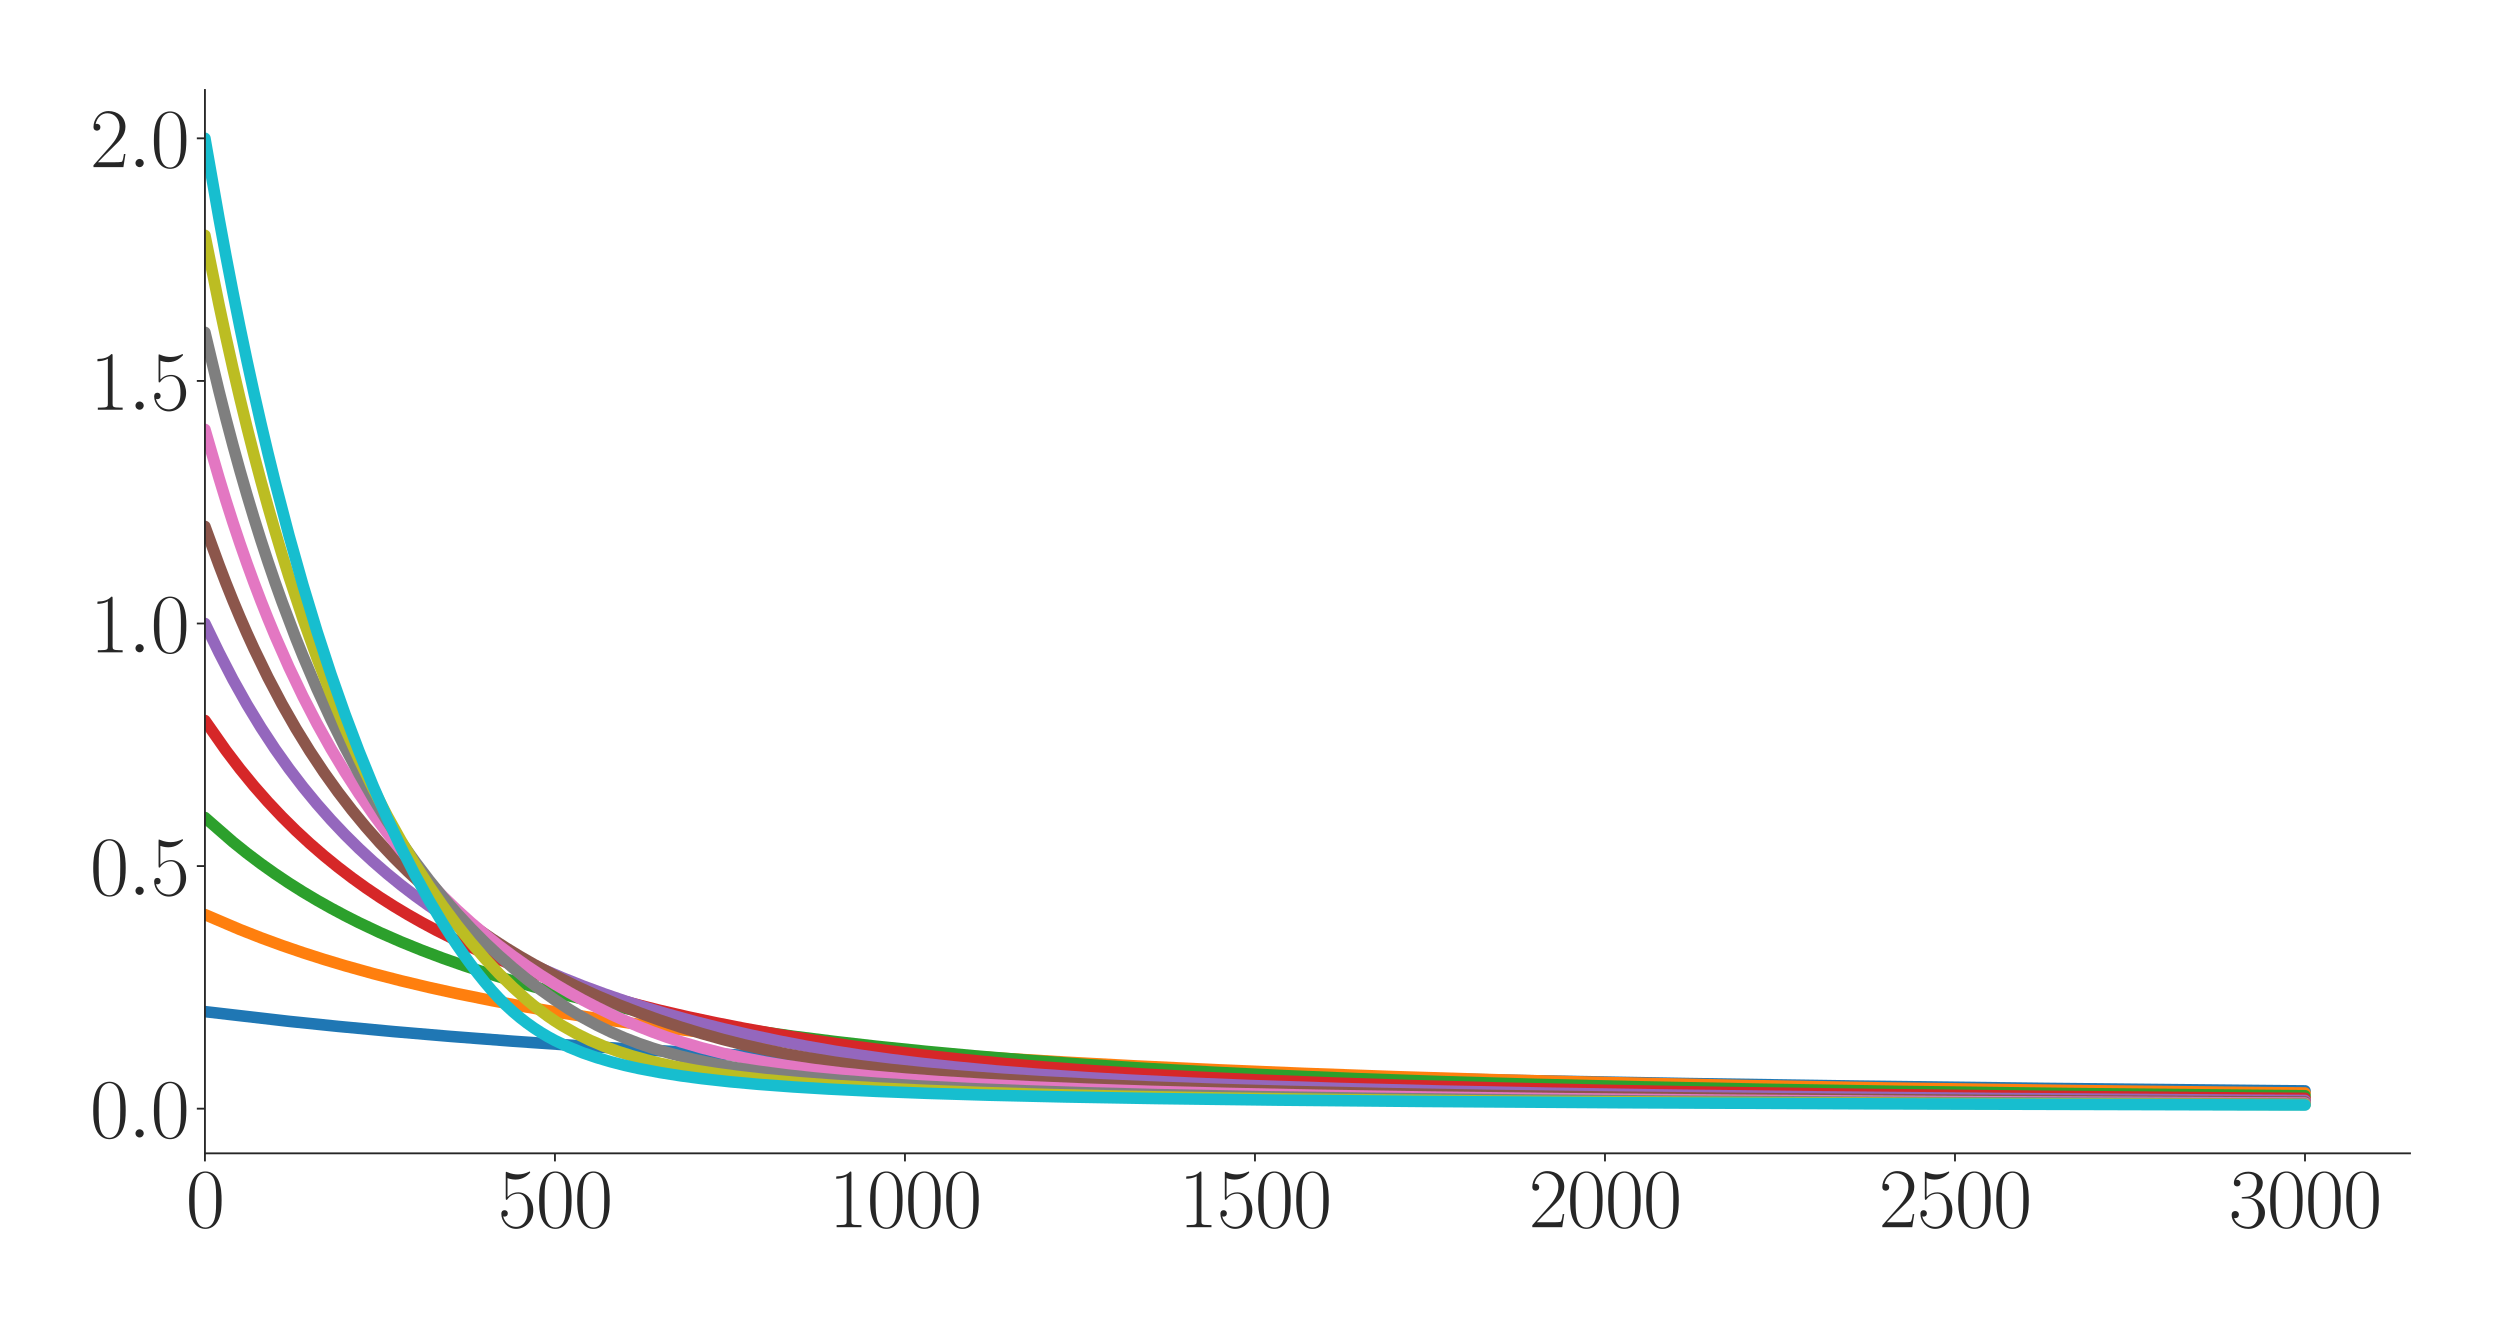 <?xml version="1.0" encoding="utf-8" standalone="no"?>
<!DOCTYPE svg PUBLIC "-//W3C//DTD SVG 1.1//EN"
  "http://www.w3.org/Graphics/SVG/1.1/DTD/svg11.dtd">
<svg xmlns:xlink="http://www.w3.org/1999/xlink" width="1080pt" height="576pt" viewBox="0 0 1080 576" xmlns="http://www.w3.org/2000/svg" version="1.1">
 <defs>
  <style type="text/css">*{stroke-linejoin: round; stroke-linecap: butt}</style>
 </defs>
 <g id="figure_1">
  <g id="patch_1">
   <path d="M 0 576 
L 1080 576 
L 1080 0 
L 0 0 
z
" style="fill: #ffffff"/>
  </g>
  <g id="axes_1">
   <g id="patch_2">
    <path d="M 88.532 498.237 
L 1041.12 498.237 
L 1041.12 38.88 
L 88.532 38.88 
z
" style="fill: #ffffff"/>
   </g>
   <g id="matplotlib.axis_1">
    <g id="xtick_1">
     <g id="line2d_1">
      <defs>
       <path id="m3c3401a5d2" d="M 0 0 
L 0 3.5 
" style="stroke: #262626; stroke-width: 0.8"/>
      </defs>
      <g>
       <use xlink:href="#m3c3401a5d2" x="88.532" y="498.237" style="fill: #262626; stroke: #262626; stroke-width: 0.8"/>
      </g>
     </g>
     <g id="text_1">
      <!-- $\mathdefault{0}$ -->
      <g style="fill: #262626" transform="translate(80.308 530.144) scale(0.36 -0.36)">
       <defs>
        <path id="CMR17-30" d="M 2688 2025 
C 2688 2416 2682 3080 2413 3591 
C 2176 4039 1798 4198 1466 4198 
C 1158 4198 768 4058 525 3597 
C 269 3118 243 2524 243 2025 
C 243 1661 250 1106 448 619 
C 723 -39 1216 -128 1466 -128 
C 1760 -128 2208 -7 2470 600 
C 2662 1042 2688 1559 2688 2025 
z
M 1466 -26 
C 1056 -26 813 325 723 812 
C 653 1188 653 1738 653 2096 
C 653 2588 653 2997 736 3387 
C 858 3929 1216 4096 1466 4096 
C 1728 4096 2067 3923 2189 3400 
C 2272 3036 2278 2607 2278 2096 
C 2278 1680 2278 1169 2202 792 
C 2067 95 1690 -26 1466 -26 
z
" transform="scale(0.016)"/>
       </defs>
       <use xlink:href="#CMR17-30" transform="scale(0.996)"/>
      </g>
     </g>
    </g>
    <g id="xtick_2">
     <g id="line2d_2">
      <g>
       <use xlink:href="#m3c3401a5d2" x="239.737" y="498.237" style="fill: #262626; stroke: #262626; stroke-width: 0.8"/>
      </g>
     </g>
     <g id="text_2">
      <!-- $\mathdefault{500}$ -->
      <g style="fill: #262626" transform="translate(215.064 530.144) scale(0.36 -0.36)">
       <defs>
        <path id="CMR17-35" d="M 730 3692 
C 794 3666 1056 3584 1325 3584 
C 1920 3584 2246 3911 2432 4100 
C 2432 4157 2432 4192 2394 4192 
C 2387 4192 2374 4192 2323 4163 
C 2099 4058 1837 3973 1517 3973 
C 1325 3973 1037 3999 723 4139 
C 653 4171 640 4171 634 4171 
C 602 4171 595 4164 595 4037 
L 595 2203 
C 595 2089 595 2057 659 2057 
C 691 2057 704 2070 736 2114 
C 941 2401 1222 2522 1542 2522 
C 1766 2522 2246 2382 2246 1289 
C 2246 1085 2246 715 2054 421 
C 1894 159 1645 25 1370 25 
C 947 25 518 320 403 814 
C 429 807 480 795 506 795 
C 589 795 749 840 749 1038 
C 749 1210 627 1280 506 1280 
C 358 1280 262 1190 262 1011 
C 262 454 704 -128 1382 -128 
C 2042 -128 2669 440 2669 1264 
C 2669 2030 2170 2624 1549 2624 
C 1222 2624 947 2503 730 2274 
L 730 3692 
z
" transform="scale(0.016)"/>
       </defs>
       <use xlink:href="#CMR17-35" transform="scale(0.996)"/>
       <use xlink:href="#CMR17-30" transform="translate(45.69 0) scale(0.996)"/>
       <use xlink:href="#CMR17-30" transform="translate(91.381 0) scale(0.996)"/>
      </g>
     </g>
    </g>
    <g id="xtick_3">
     <g id="line2d_3">
      <g>
       <use xlink:href="#m3c3401a5d2" x="390.941" y="498.237" style="fill: #262626; stroke: #262626; stroke-width: 0.8"/>
      </g>
     </g>
     <g id="text_3">
      <!-- $\mathdefault{1000}$ -->
      <g style="fill: #262626" transform="translate(358.044 530.144) scale(0.36 -0.36)">
       <defs>
        <path id="CMR17-31" d="M 1702 4058 
C 1702 4192 1696 4192 1606 4192 
C 1357 3916 979 3827 621 3827 
C 602 3827 570 3827 563 3808 
C 557 3795 557 3782 557 3648 
C 755 3648 1088 3686 1344 3839 
L 1344 461 
C 1344 236 1331 160 781 160 
L 589 160 
L 589 0 
C 896 0 1216 0 1523 0 
C 1830 0 2150 0 2458 0 
L 2458 160 
L 2266 160 
C 1715 160 1702 230 1702 458 
L 1702 4058 
z
" transform="scale(0.016)"/>
       </defs>
       <use xlink:href="#CMR17-31" transform="scale(0.996)"/>
       <use xlink:href="#CMR17-30" transform="translate(45.69 0) scale(0.996)"/>
       <use xlink:href="#CMR17-30" transform="translate(91.381 0) scale(0.996)"/>
       <use xlink:href="#CMR17-30" transform="translate(137.071 0) scale(0.996)"/>
      </g>
     </g>
    </g>
    <g id="xtick_4">
     <g id="line2d_4">
      <g>
       <use xlink:href="#m3c3401a5d2" x="542.145" y="498.237" style="fill: #262626; stroke: #262626; stroke-width: 0.8"/>
      </g>
     </g>
     <g id="text_4">
      <!-- $\mathdefault{1500}$ -->
      <g style="fill: #262626" transform="translate(509.248 530.144) scale(0.36 -0.36)">
       <use xlink:href="#CMR17-31" transform="scale(0.996)"/>
       <use xlink:href="#CMR17-35" transform="translate(45.69 0) scale(0.996)"/>
       <use xlink:href="#CMR17-30" transform="translate(91.381 0) scale(0.996)"/>
       <use xlink:href="#CMR17-30" transform="translate(137.071 0) scale(0.996)"/>
      </g>
     </g>
    </g>
    <g id="xtick_5">
     <g id="line2d_5">
      <g>
       <use xlink:href="#m3c3401a5d2" x="693.35" y="498.237" style="fill: #262626; stroke: #262626; stroke-width: 0.8"/>
      </g>
     </g>
     <g id="text_5">
      <!-- $\mathdefault{2000}$ -->
      <g style="fill: #262626" transform="translate(660.453 530.144) scale(0.36 -0.36)">
       <defs>
        <path id="CMR17-32" d="M 2669 989 
L 2554 989 
C 2490 536 2438 459 2413 420 
C 2381 369 1920 369 1830 369 
L 602 369 
C 832 619 1280 1072 1824 1597 
C 2214 1967 2669 2402 2669 3035 
C 2669 3790 2067 4224 1395 4224 
C 691 4224 262 3604 262 3030 
C 262 2780 448 2748 525 2748 
C 589 2748 781 2787 781 3010 
C 781 3207 614 3264 525 3264 
C 486 3264 448 3258 422 3245 
C 544 3790 915 4058 1306 4058 
C 1862 4058 2227 3617 2227 3035 
C 2227 2479 1901 2000 1536 1584 
L 262 146 
L 262 0 
L 2515 0 
L 2669 989 
z
" transform="scale(0.016)"/>
       </defs>
       <use xlink:href="#CMR17-32" transform="scale(0.996)"/>
       <use xlink:href="#CMR17-30" transform="translate(45.69 0) scale(0.996)"/>
       <use xlink:href="#CMR17-30" transform="translate(91.381 0) scale(0.996)"/>
       <use xlink:href="#CMR17-30" transform="translate(137.071 0) scale(0.996)"/>
      </g>
     </g>
    </g>
    <g id="xtick_6">
     <g id="line2d_6">
      <g>
       <use xlink:href="#m3c3401a5d2" x="844.554" y="498.237" style="fill: #262626; stroke: #262626; stroke-width: 0.8"/>
      </g>
     </g>
     <g id="text_6">
      <!-- $\mathdefault{2500}$ -->
      <g style="fill: #262626" transform="translate(811.657 530.144) scale(0.36 -0.36)">
       <use xlink:href="#CMR17-32" transform="scale(0.996)"/>
       <use xlink:href="#CMR17-35" transform="translate(45.69 0) scale(0.996)"/>
       <use xlink:href="#CMR17-30" transform="translate(91.381 0) scale(0.996)"/>
       <use xlink:href="#CMR17-30" transform="translate(137.071 0) scale(0.996)"/>
      </g>
     </g>
    </g>
    <g id="xtick_7">
     <g id="line2d_7">
      <g>
       <use xlink:href="#m3c3401a5d2" x="995.759" y="498.237" style="fill: #262626; stroke: #262626; stroke-width: 0.8"/>
      </g>
     </g>
     <g id="text_7">
      <!-- $\mathdefault{3000}$ -->
      <g style="fill: #262626" transform="translate(962.862 530.144) scale(0.36 -0.36)">
       <defs>
        <path id="CMR17-33" d="M 1414 2157 
C 1984 2157 2234 1662 2234 1090 
C 2234 320 1824 25 1453 25 
C 1114 25 563 194 390 693 
C 422 680 454 680 486 680 
C 640 680 755 782 755 948 
C 755 1133 614 1216 486 1216 
C 378 1216 211 1165 211 926 
C 211 335 787 -128 1466 -128 
C 2176 -128 2720 430 2720 1085 
C 2720 1707 2208 2157 1600 2227 
C 2086 2328 2554 2756 2554 3329 
C 2554 3820 2048 4179 1472 4179 
C 890 4179 378 3829 378 3329 
C 378 3110 544 3072 627 3072 
C 762 3072 877 3155 877 3321 
C 877 3486 762 3569 627 3569 
C 602 3569 570 3569 544 3557 
C 730 3959 1235 4032 1459 4032 
C 1683 4032 2106 3925 2106 3320 
C 2106 3143 2080 2828 1862 2550 
C 1670 2304 1453 2304 1242 2284 
C 1210 2284 1062 2269 1037 2269 
C 992 2263 966 2257 966 2208 
C 966 2163 973 2157 1101 2157 
L 1414 2157 
z
" transform="scale(0.016)"/>
       </defs>
       <use xlink:href="#CMR17-33" transform="scale(0.996)"/>
       <use xlink:href="#CMR17-30" transform="translate(45.69 0) scale(0.996)"/>
       <use xlink:href="#CMR17-30" transform="translate(91.381 0) scale(0.996)"/>
       <use xlink:href="#CMR17-30" transform="translate(137.071 0) scale(0.996)"/>
      </g>
     </g>
    </g>
   </g>
   <g id="matplotlib.axis_2">
    <g id="ytick_1">
     <g id="line2d_8">
      <defs>
       <path id="m3530766ba0" d="M 0 0 
L -3.5 0 
" style="stroke: #262626; stroke-width: 0.8"/>
      </defs>
      <g>
       <use xlink:href="#m3530766ba0" x="88.532" y="478.939" style="fill: #262626; stroke: #262626; stroke-width: 0.8"/>
      </g>
     </g>
     <g id="text_8">
      <!-- $\mathdefault{0.0}$ -->
      <g style="fill: #262626" transform="translate(38.88 491.393) scale(0.36 -0.36)">
       <defs>
        <path id="CMMI12-3a" d="M 1178 307 
C 1178 492 1024 619 870 619 
C 685 619 557 466 557 313 
C 557 128 710 0 864 0 
C 1050 0 1178 153 1178 307 
z
" transform="scale(0.016)"/>
       </defs>
       <use xlink:href="#CMR17-30" transform="scale(0.996)"/>
       <use xlink:href="#CMMI12-3a" transform="translate(45.69 0) scale(0.996)"/>
       <use xlink:href="#CMR17-30" transform="translate(72.788 0) scale(0.996)"/>
      </g>
     </g>
    </g>
    <g id="ytick_2">
     <g id="line2d_9">
      <g>
       <use xlink:href="#m3530766ba0" x="88.532" y="374.144" style="fill: #262626; stroke: #262626; stroke-width: 0.8"/>
      </g>
     </g>
     <g id="text_9">
      <!-- $\mathdefault{0.5}$ -->
      <g style="fill: #262626" transform="translate(38.88 386.598) scale(0.36 -0.36)">
       <use xlink:href="#CMR17-30" transform="scale(0.996)"/>
       <use xlink:href="#CMMI12-3a" transform="translate(45.69 0) scale(0.996)"/>
       <use xlink:href="#CMR17-35" transform="translate(72.788 0) scale(0.996)"/>
      </g>
     </g>
    </g>
    <g id="ytick_3">
     <g id="line2d_10">
      <g>
       <use xlink:href="#m3530766ba0" x="88.532" y="269.35" style="fill: #262626; stroke: #262626; stroke-width: 0.8"/>
      </g>
     </g>
     <g id="text_10">
      <!-- $\mathdefault{1.0}$ -->
      <g style="fill: #262626" transform="translate(38.88 281.803) scale(0.36 -0.36)">
       <use xlink:href="#CMR17-31" transform="scale(0.996)"/>
       <use xlink:href="#CMMI12-3a" transform="translate(45.69 0) scale(0.996)"/>
       <use xlink:href="#CMR17-30" transform="translate(72.788 0) scale(0.996)"/>
      </g>
     </g>
    </g>
    <g id="ytick_4">
     <g id="line2d_11">
      <g>
       <use xlink:href="#m3530766ba0" x="88.532" y="164.555" style="fill: #262626; stroke: #262626; stroke-width: 0.8"/>
      </g>
     </g>
     <g id="text_11">
      <!-- $\mathdefault{1.5}$ -->
      <g style="fill: #262626" transform="translate(38.88 177.008) scale(0.36 -0.36)">
       <use xlink:href="#CMR17-31" transform="scale(0.996)"/>
       <use xlink:href="#CMMI12-3a" transform="translate(45.69 0) scale(0.996)"/>
       <use xlink:href="#CMR17-35" transform="translate(72.788 0) scale(0.996)"/>
      </g>
     </g>
    </g>
    <g id="ytick_5">
     <g id="line2d_12">
      <g>
       <use xlink:href="#m3530766ba0" x="88.532" y="59.76" style="fill: #262626; stroke: #262626; stroke-width: 0.8"/>
      </g>
     </g>
     <g id="text_12">
      <!-- $\mathdefault{2.0}$ -->
      <g style="fill: #262626" transform="translate(38.88 72.213) scale(0.36 -0.36)">
       <use xlink:href="#CMR17-32" transform="scale(0.996)"/>
       <use xlink:href="#CMMI12-3a" transform="translate(45.69 0) scale(0.996)"/>
       <use xlink:href="#CMR17-30" transform="translate(72.788 0) scale(0.996)"/>
      </g>
     </g>
    </g>
   </g>
   <g id="line2d_13">
    <path d="M 88.532 437.021 
L 124.821 441.221 
L 145.99 443.395 
L 170.183 445.658 
L 194.375 447.713 
L 221.592 449.804 
L 251.833 451.894 
L 282.074 453.763 
L 315.339 455.604 
L 351.628 457.405 
L 390.941 459.117 
L 436.302 460.858 
L 484.688 462.482 
L 536.097 463.972 
L 593.555 465.406 
L 660.085 466.84 
L 729.639 468.095 
L 802.217 469.181 
L 883.867 470.182 
L 980.638 471.136 
L 995.759 471.266 
L 995.759 471.266 
" clip-path="url(#pdae94882af)" style="fill: none; stroke: #1f77b4; stroke-width: 5; stroke-linecap: round"/>
   </g>
   <g id="line2d_14">
    <path d="M 88.532 395.103 
L 103.653 401.563 
L 112.725 405.124 
L 121.797 408.448 
L 130.869 411.556 
L 139.942 414.465 
L 149.014 417.191 
L 161.11 420.57 
L 173.207 423.686 
L 185.303 426.563 
L 197.399 429.225 
L 212.52 432.282 
L 227.64 435.07 
L 242.761 437.622 
L 257.881 439.963 
L 276.026 442.523 
L 294.17 444.845 
L 312.315 446.962 
L 333.483 449.199 
L 354.652 451.216 
L 378.845 453.281 
L 403.037 455.133 
L 430.254 457.003 
L 460.495 458.851 
L 490.736 460.473 
L 527.025 462.183 
L 563.314 463.688 
L 602.627 465.097 
L 647.988 466.486 
L 696.374 467.724 
L 750.808 468.881 
L 814.313 469.986 
L 895.964 471.109 
L 980.638 472.028 
L 995.759 472.169 
L 995.759 472.169 
" clip-path="url(#pdae94882af)" style="fill: none; stroke: #ff7f0e; stroke-width: 5; stroke-linecap: round"/>
   </g>
   <g id="line2d_15">
    <path d="M 88.532 353.186 
L 100.628 363.736 
L 106.677 368.587 
L 112.725 373.147 
L 118.773 377.439 
L 124.821 381.484 
L 130.869 385.301 
L 136.918 388.904 
L 142.966 392.31 
L 149.014 395.539 
L 155.062 398.599 
L 164.134 402.892 
L 173.207 406.863 
L 182.279 410.546 
L 191.351 413.97 
L 200.423 417.156 
L 209.496 420.126 
L 218.568 422.895 
L 230.664 426.307 
L 242.761 429.439 
L 254.857 432.321 
L 266.953 434.972 
L 279.05 437.421 
L 294.17 440.225 
L 309.291 442.777 
L 324.411 445.106 
L 342.556 447.64 
L 360.7 449.927 
L 378.845 451.998 
L 400.013 454.173 
L 421.182 456.123 
L 445.375 458.115 
L 469.567 459.887 
L 496.784 461.648 
L 524.001 463.18 
L 554.242 464.644 
L 587.507 466.018 
L 623.796 467.277 
L 663.109 468.419 
L 708.47 469.502 
L 759.88 470.516 
L 820.362 471.474 
L 892.94 472.385 
L 977.614 473.212 
L 995.759 473.364 
L 995.759 473.364 
" clip-path="url(#pdae94882af)" style="fill: none; stroke: #2ca02c; stroke-width: 5; stroke-linecap: round"/>
   </g>
   <g id="line2d_16">
    <path d="M 88.532 311.268 
L 97.604 324.2 
L 103.653 332.16 
L 109.701 339.554 
L 115.749 346.435 
L 121.797 352.848 
L 127.845 358.837 
L 133.893 364.436 
L 139.942 369.674 
L 145.99 374.589 
L 152.038 379.215 
L 158.086 383.563 
L 164.134 387.652 
L 170.183 391.501 
L 176.231 395.131 
L 182.279 398.559 
L 188.327 401.804 
L 197.399 406.366 
L 206.472 410.568 
L 215.544 414.457 
L 224.616 418.06 
L 233.688 421.4 
L 242.761 424.505 
L 251.833 427.396 
L 260.905 430.096 
L 273.002 433.428 
L 285.098 436.475 
L 297.194 439.271 
L 309.291 441.841 
L 321.387 444.214 
L 336.507 446.937 
L 351.628 449.419 
L 366.748 451.654 
L 381.869 453.683 
L 400.013 455.919 
L 415.134 457.594 
L 433.278 459.382 
L 451.423 460.961 
L 472.591 462.569 
L 493.76 463.959 
L 517.953 465.323 
L 545.169 466.622 
L 575.41 467.833 
L 608.675 468.939 
L 647.988 470.013 
L 693.35 471.015 
L 744.759 471.922 
L 808.265 472.807 
L 880.843 473.587 
L 974.59 474.354 
L 995.759 474.497 
L 995.759 474.497 
" clip-path="url(#pdae94882af)" style="fill: none; stroke: #d62728; stroke-width: 5; stroke-linecap: round"/>
   </g>
   <g id="line2d_17">
    <path d="M 88.532 269.35 
L 94.58 281.834 
L 100.628 293.554 
L 106.677 304.344 
L 112.725 314.299 
L 118.773 323.505 
L 124.821 332.035 
L 130.869 339.952 
L 136.918 347.313 
L 142.966 354.174 
L 149.014 360.575 
L 155.062 366.557 
L 161.11 372.154 
L 167.158 377.398 
L 173.207 382.32 
L 179.255 386.947 
L 185.303 391.3 
L 191.351 395.4 
L 197.399 399.265 
L 203.447 402.914 
L 209.496 406.362 
L 215.544 409.621 
L 224.616 414.191 
L 233.688 418.413 
L 242.761 422.32 
L 251.833 425.941 
L 260.905 429.299 
L 269.977 432.415 
L 279.05 435.314 
L 288.122 438.015 
L 300.218 441.346 
L 312.315 444.389 
L 324.411 447.16 
L 336.507 449.708 
L 348.604 452.033 
L 360.7 454.139 
L 372.796 456.024 
L 384.893 457.719 
L 396.989 459.235 
L 412.11 460.894 
L 430.254 462.638 
L 448.399 464.09 
L 469.567 465.539 
L 487.712 466.588 
L 514.929 467.926 
L 539.121 468.908 
L 578.434 470.21 
L 623.796 471.354 
L 669.157 472.253 
L 723.591 473.096 
L 787.097 473.854 
L 862.699 474.535 
L 965.518 475.229 
L 995.759 475.395 
L 995.759 475.395 
" clip-path="url(#pdae94882af)" style="fill: none; stroke: #9467bd; stroke-width: 5; stroke-linecap: round"/>
   </g>
   <g id="line2d_18">
    <path d="M 88.532 227.432 
L 94.58 243.979 
L 97.604 251.871 
L 100.628 259.419 
L 103.653 266.643 
L 106.677 273.562 
L 109.701 280.192 
L 115.749 292.648 
L 121.797 304.133 
L 127.845 314.738 
L 133.893 324.551 
L 139.942 333.653 
L 145.99 342.111 
L 152.038 349.979 
L 158.086 357.309 
L 164.134 364.153 
L 170.183 370.551 
L 176.231 376.545 
L 182.279 382.165 
L 188.327 387.438 
L 194.375 392.39 
L 200.423 397.047 
L 206.472 401.432 
L 212.52 405.571 
L 218.568 409.483 
L 224.616 413.171 
L 230.664 416.644 
L 239.737 421.5 
L 248.809 425.99 
L 257.881 430.129 
L 266.953 433.945 
L 276.026 437.459 
L 285.098 440.725 
L 294.17 443.741 
L 303.242 446.515 
L 312.315 449.055 
L 321.387 451.348 
L 330.459 453.41 
L 339.531 455.271 
L 348.604 456.925 
L 360.7 458.866 
L 372.796 460.553 
L 384.893 462.018 
L 400.013 463.586 
L 415.134 464.919 
L 433.278 466.276 
L 451.423 467.409 
L 475.615 468.665 
L 496.784 469.571 
L 524.001 470.54 
L 557.266 471.495 
L 596.579 472.388 
L 641.94 473.194 
L 699.398 473.976 
L 768.952 474.686 
L 853.627 475.322 
L 965.518 475.924 
L 995.759 476.054 
L 995.759 476.054 
" clip-path="url(#pdae94882af)" style="fill: none; stroke: #8c564b; stroke-width: 5; stroke-linecap: round"/>
   </g>
   <g id="line2d_19">
    <path d="M 88.532 185.514 
L 94.58 206.339 
L 97.604 216.242 
L 100.628 225.704 
L 103.653 234.747 
L 106.677 243.4 
L 109.701 251.681 
L 112.725 259.613 
L 115.749 267.217 
L 118.773 274.511 
L 124.821 288.227 
L 130.869 300.885 
L 136.918 312.59 
L 142.966 323.437 
L 149.014 333.501 
L 155.062 342.856 
L 161.11 351.567 
L 167.158 359.692 
L 173.207 367.28 
L 179.255 374.377 
L 185.303 381.02 
L 191.351 387.241 
L 197.399 393.077 
L 203.447 398.554 
L 209.496 403.694 
L 215.544 408.516 
L 221.592 413.047 
L 227.64 417.319 
L 233.688 421.351 
L 239.737 425.137 
L 245.785 428.689 
L 251.833 432.034 
L 257.881 435.183 
L 263.929 438.143 
L 269.977 440.921 
L 276.026 443.51 
L 282.074 445.894 
L 288.122 448.07 
L 294.17 450.053 
L 303.242 452.697 
L 312.315 455.01 
L 321.387 457.036 
L 330.459 458.785 
L 339.531 460.309 
L 351.628 462.066 
L 363.724 463.553 
L 375.821 464.824 
L 390.941 466.17 
L 406.061 467.3 
L 424.206 468.434 
L 445.375 469.523 
L 469.567 470.533 
L 496.784 471.451 
L 530.049 472.341 
L 569.362 473.163 
L 617.748 473.938 
L 678.229 474.662 
L 750.808 475.301 
L 844.554 475.893 
L 965.518 476.425 
L 995.759 476.531 
L 995.759 476.531 
" clip-path="url(#pdae94882af)" style="fill: none; stroke: #e377c2; stroke-width: 5; stroke-linecap: round"/>
   </g>
   <g id="line2d_20">
    <path d="M 88.532 143.596 
L 94.58 168.852 
L 97.604 180.852 
L 100.628 192.314 
L 103.653 203.27 
L 106.677 213.751 
L 109.701 223.783 
L 112.725 233.391 
L 115.749 242.6 
L 118.773 251.435 
L 121.797 259.906 
L 127.845 275.868 
L 130.869 283.385 
L 136.918 297.555 
L 142.966 310.678 
L 149.014 322.862 
L 155.062 334.176 
L 161.11 344.7 
L 167.158 354.507 
L 173.207 363.662 
L 179.255 372.181 
L 185.303 380.16 
L 191.351 387.614 
L 197.399 394.56 
L 203.447 401.066 
L 209.496 407.153 
L 215.544 412.825 
L 221.592 418.121 
L 227.64 423.072 
L 233.688 427.689 
L 239.737 431.984 
L 245.785 435.97 
L 251.833 439.614 
L 257.881 442.899 
L 263.929 445.83 
L 269.977 448.445 
L 276.026 450.777 
L 282.074 452.843 
L 288.122 454.675 
L 294.17 456.313 
L 300.218 457.773 
L 309.291 459.696 
L 318.363 461.343 
L 327.435 462.735 
L 339.531 464.328 
L 351.628 465.657 
L 363.724 466.782 
L 378.845 467.961 
L 396.989 469.12 
L 418.158 470.213 
L 442.35 471.208 
L 469.567 472.093 
L 499.808 472.878 
L 545.169 473.771 
L 596.579 474.521 
L 657.061 475.168 
L 735.687 475.774 
L 841.53 476.344 
L 977.614 476.83 
L 995.759 476.883 
L 995.759 476.883 
" clip-path="url(#pdae94882af)" style="fill: none; stroke: #7f7f7f; stroke-width: 5; stroke-linecap: round"/>
   </g>
   <g id="line2d_21">
    <path d="M 88.532 101.678 
L 94.58 131.476 
L 97.604 145.642 
L 100.628 159.187 
L 103.653 172.146 
L 106.677 184.554 
L 109.701 196.442 
L 112.725 207.839 
L 115.749 218.772 
L 118.773 229.265 
L 121.797 239.341 
L 124.821 249.023 
L 130.869 267.282 
L 136.918 284.184 
L 142.966 299.857 
L 149.014 314.412 
L 155.062 327.932 
L 161.11 340.496 
L 167.158 352.213 
L 173.207 363.115 
L 179.255 373.234 
L 185.303 382.675 
L 191.351 391.451 
L 197.399 399.589 
L 203.447 407.141 
L 209.496 414.136 
L 215.544 420.602 
L 221.592 426.555 
L 227.64 431.987 
L 230.664 434.484 
L 236.712 439.03 
L 239.737 441.091 
L 242.761 443.009 
L 248.809 446.44 
L 254.857 449.407 
L 260.905 451.976 
L 266.953 454.202 
L 273.002 456.137 
L 279.05 457.828 
L 285.098 459.317 
L 291.146 460.63 
L 300.218 462.332 
L 309.291 463.759 
L 318.363 464.995 
L 330.459 466.389 
L 345.58 467.771 
L 360.7 468.906 
L 378.845 470.009 
L 400.013 471.034 
L 424.206 471.959 
L 454.447 472.866 
L 487.712 473.62 
L 527.025 474.313 
L 578.434 474.988 
L 641.94 475.595 
L 729.639 476.189 
L 841.53 476.692 
L 986.686 477.128 
L 995.759 477.15 
L 995.759 477.15 
" clip-path="url(#pdae94882af)" style="fill: none; stroke: #bcbd22; stroke-width: 5; stroke-linecap: round"/>
   </g>
   <g id="line2d_22">
    <path d="M 88.532 59.76 
L 94.58 94.185 
L 97.604 110.583 
L 100.628 126.291 
L 103.653 141.347 
L 106.677 155.788 
L 109.701 169.648 
L 112.725 182.957 
L 115.749 195.746 
L 118.773 208.04 
L 124.821 231.245 
L 130.869 252.748 
L 136.918 272.703 
L 142.966 291.239 
L 149.014 308.469 
L 155.062 324.488 
L 161.11 339.376 
L 167.158 353.205 
L 173.207 366.034 
L 179.255 377.912 
L 185.303 388.885 
L 191.351 398.995 
L 194.375 403.734 
L 197.399 408.265 
L 200.423 412.591 
L 203.447 416.719 
L 206.472 420.657 
L 209.496 424.41 
L 212.52 427.95 
L 215.544 431.231 
L 218.568 434.266 
L 221.592 437.044 
L 224.616 439.596 
L 227.64 441.941 
L 230.664 444.09 
L 233.688 446.057 
L 236.712 447.853 
L 239.737 449.495 
L 245.785 452.39 
L 251.833 454.854 
L 257.881 456.924 
L 263.929 458.706 
L 269.977 460.263 
L 276.026 461.612 
L 285.098 463.331 
L 294.17 464.777 
L 303.242 465.979 
L 315.339 467.323 
L 327.435 468.42 
L 342.556 469.548 
L 357.676 470.464 
L 378.845 471.486 
L 400.013 472.302 
L 427.23 473.125 
L 460.495 473.896 
L 499.808 474.581 
L 551.218 475.245 
L 614.724 475.828 
L 699.398 476.376 
L 811.289 476.861 
L 965.518 477.293 
L 995.759 477.357 
L 995.759 477.357 
" clip-path="url(#pdae94882af)" style="fill: none; stroke: #17becf; stroke-width: 5; stroke-linecap: round"/>
   </g>
   <g id="patch_3">
    <path d="M 88.532 498.237 
L 88.532 38.88 
" style="fill: none; stroke: #262626; stroke-width: 0.8; stroke-linejoin: miter; stroke-linecap: square"/>
   </g>
   <g id="patch_4">
    <path d="M 88.532 498.237 
L 1041.12 498.237 
" style="fill: none; stroke: #262626; stroke-width: 0.8; stroke-linejoin: miter; stroke-linecap: square"/>
   </g>
  </g>
 </g>
 <defs>
  <clipPath id="pdae94882af">
   <rect x="88.532" y="38.88" width="952.588" height="459.357"/>
  </clipPath>
 </defs>
</svg>
